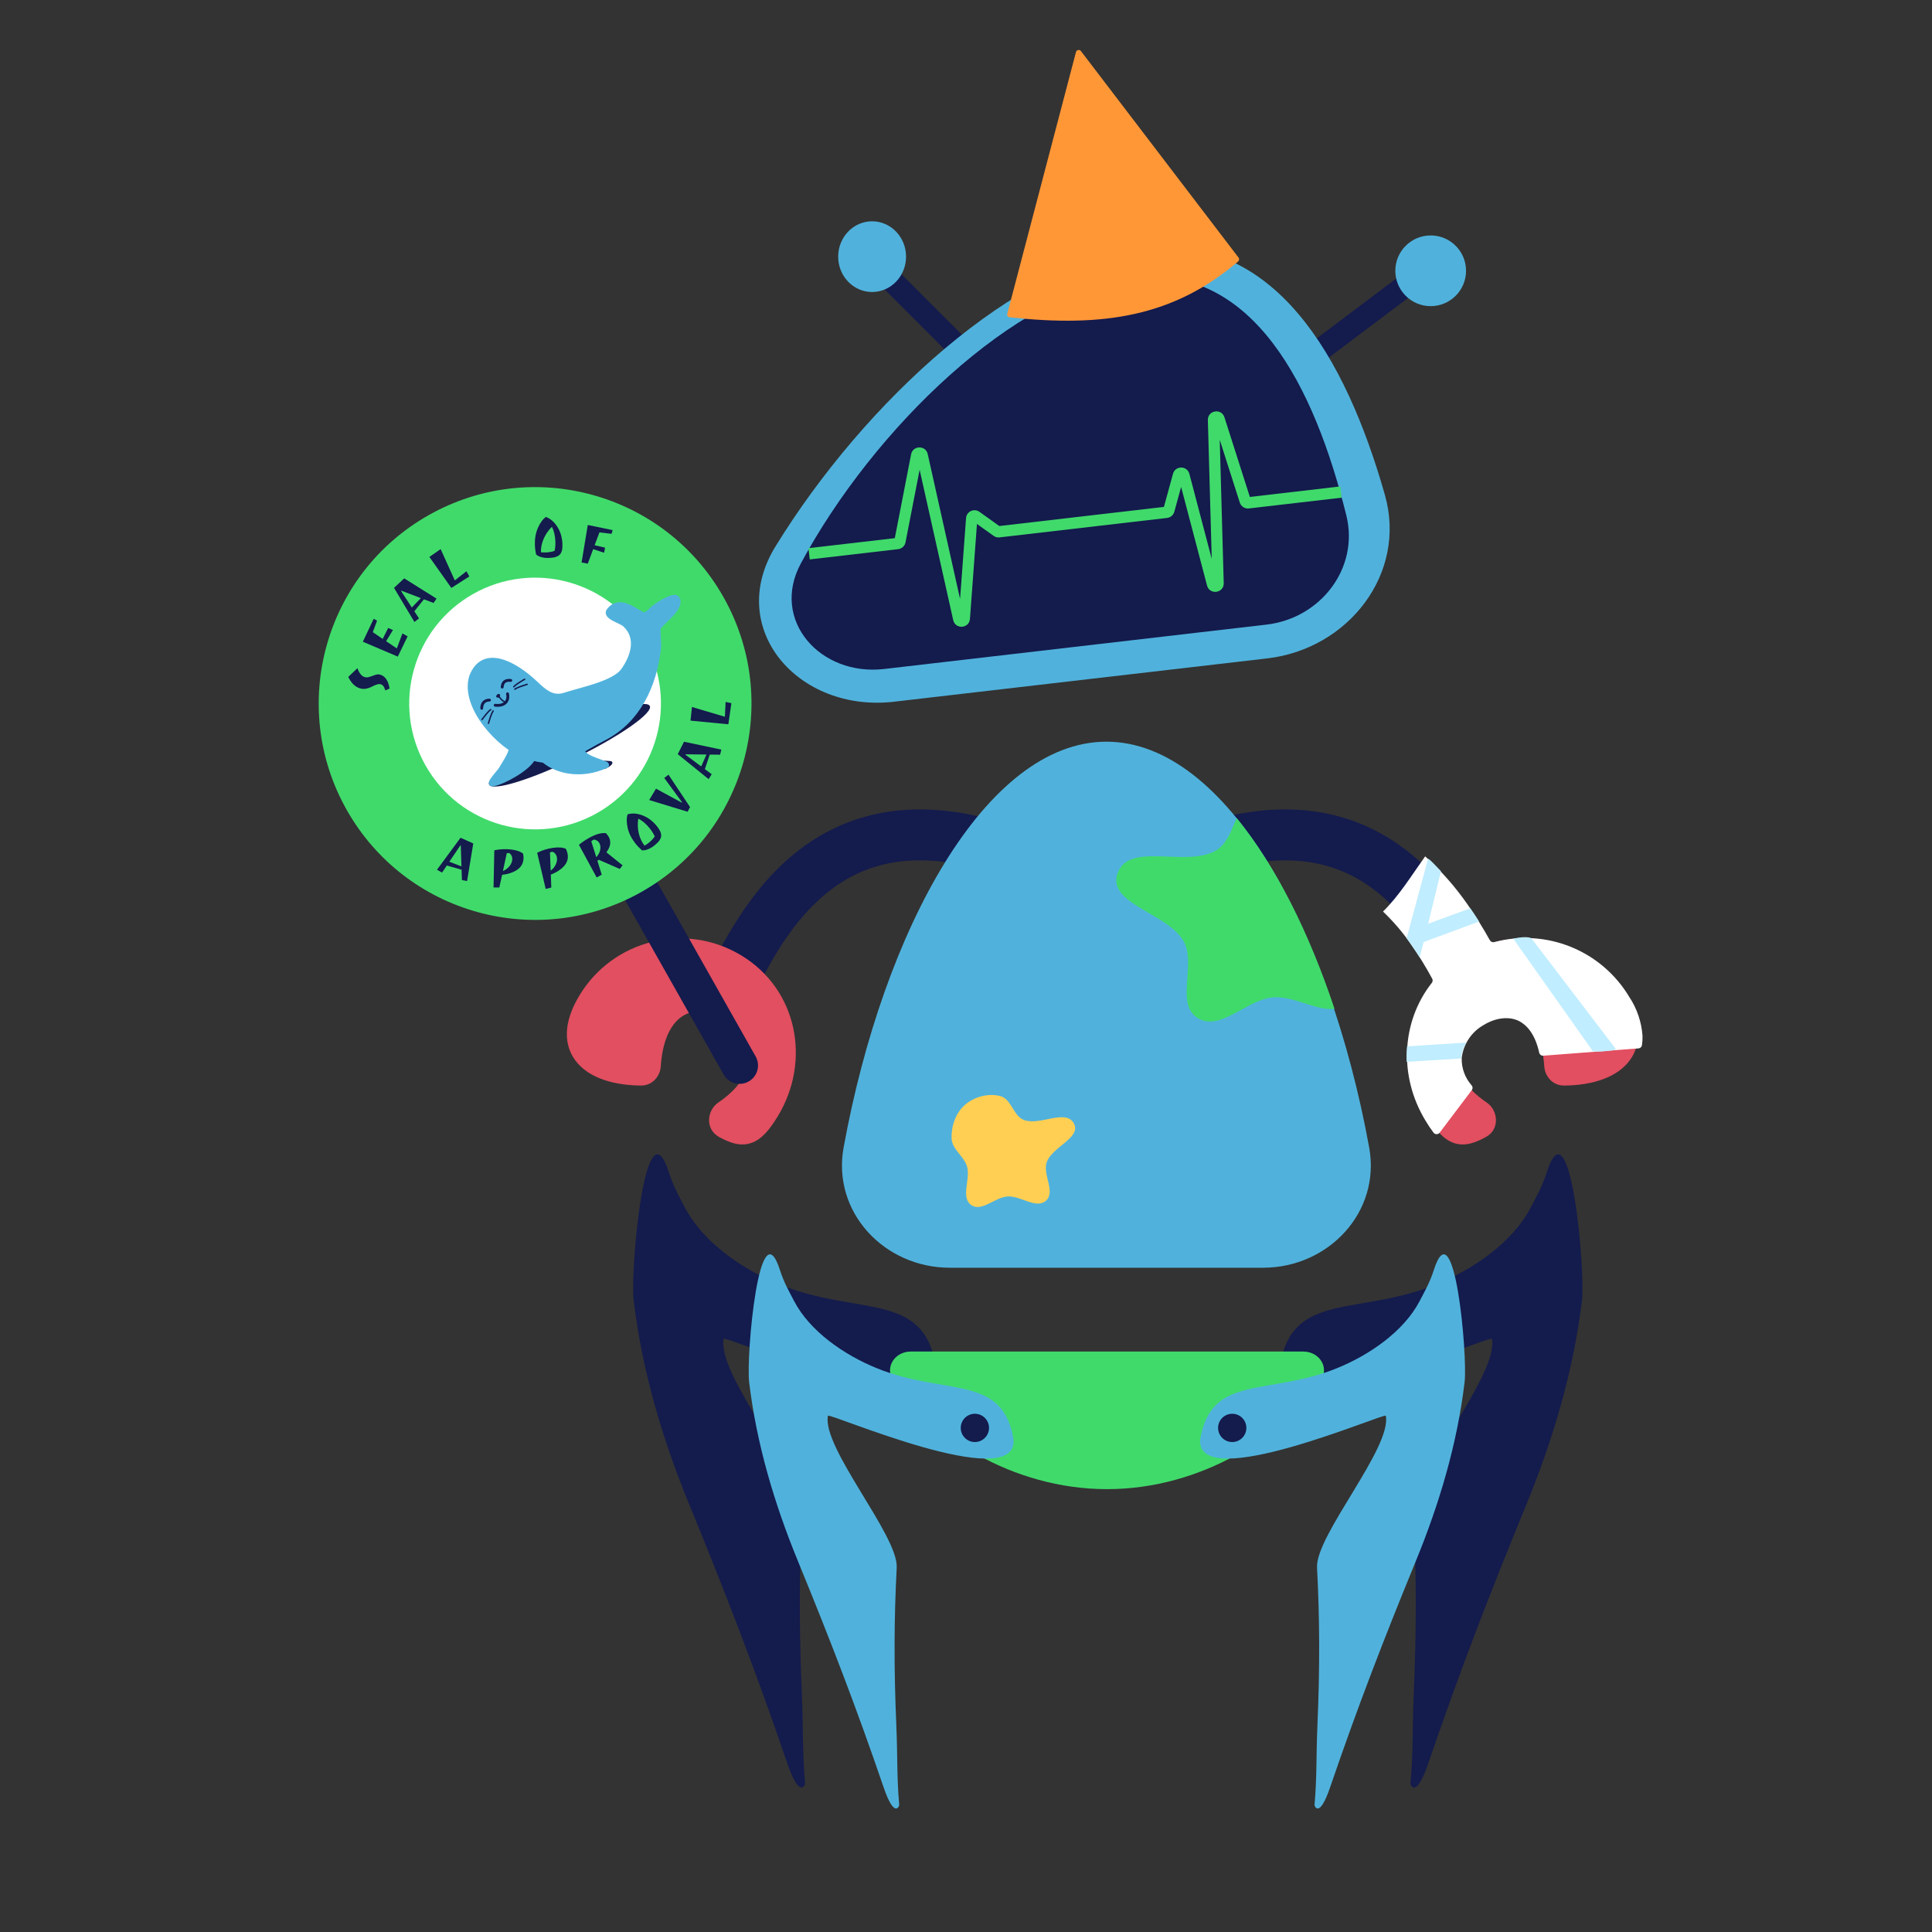 <svg width="500" height="500" viewBox="0 0 500 500" fill="none" xmlns="http://www.w3.org/2000/svg">
<rect x="0" y="0" width="500" height="500" fill="#333333" stroke="none"/>
<path fill-rule="evenodd" clip-rule="evenodd" d="M388.548 253.918C389.174 255.186 389.745 256.343 390.268 257.36L378.55 263.383C377.908 262.133 377.249 260.807 376.561 259.424C372.643 251.541 367.815 241.827 360.1 234.166C351.549 225.675 339.429 219.764 320.326 224.134L317.388 211.29C341.276 205.827 357.915 213.429 369.383 224.818C378.802 234.17 384.706 246.132 388.548 253.918Z" fill="#141B4D"/>
<path fill-rule="evenodd" clip-rule="evenodd" d="M378.835 247.248C364.299 256.024 360.699 274.523 369.324 288.808C371.364 292.187 373.443 294.847 376.25 295.806C379.255 296.831 382.086 295.598 384.525 294.274C388.289 292.23 387.675 287.32 384.807 285.368C378.356 280.976 376.656 276.486 376.884 272.983C377.123 269.311 379.524 265.835 382.956 263.689C386.399 261.536 390.298 261.069 393.275 262.551C396.139 263.977 399.109 267.706 399.665 276.06C399.827 278.486 401.787 280.958 404.753 280.94C411.273 280.901 417.596 279.267 421.18 275.168C423.047 273.033 424.049 270.348 423.959 267.261C423.871 264.246 422.75 261.005 420.686 257.587C411.984 243.175 393.247 238.546 378.835 247.248Z" fill="#E14F60"/>
<path fill-rule="evenodd" clip-rule="evenodd" d="M182.113 253.916C181.488 255.184 180.916 256.341 180.394 257.358L192.111 263.381C192.754 262.131 193.413 260.805 194.1 259.422C198.019 251.539 202.847 241.825 210.562 234.164C219.113 225.673 231.233 219.762 250.336 224.132L253.274 211.288C229.386 205.825 212.747 213.427 201.278 224.816C191.86 234.168 185.956 246.13 182.113 253.916Z" fill="#141B4D"/>
<path fill-rule="evenodd" clip-rule="evenodd" d="M149.976 257.585C158.678 243.173 177.415 238.544 191.827 247.246C206.363 256.022 209.963 274.521 201.338 288.806C199.298 292.185 197.219 294.846 194.412 295.804C191.406 296.83 188.576 295.596 186.137 294.272C182.373 292.228 182.987 287.318 185.855 285.366C192.306 280.974 194.006 276.484 193.778 272.982C193.539 269.309 191.138 265.833 187.706 263.687C184.263 261.535 180.364 261.067 177.387 262.549C174.523 263.975 171.553 267.704 170.996 276.058C170.835 278.484 168.875 280.957 165.909 280.938C159.388 280.899 153.065 279.265 149.482 275.166C147.615 273.031 146.613 270.346 146.703 267.259C146.791 264.244 147.912 261.003 149.976 257.585Z" fill="#E14F60"/>
<path d="M141.546 197.153C140.253 194.865 141.06 191.963 143.347 190.67V190.67C145.635 189.378 148.537 190.184 149.83 192.472L195.558 273.402C196.851 275.689 196.044 278.592 193.757 279.884V279.884C191.469 281.177 188.567 280.37 187.274 278.082L141.546 197.153Z" fill="#141B4D"/>
<path d="M187.232 154.524C202.445 181.447 192.952 215.605 166.029 230.818C139.105 246.03 104.947 236.537 89.734 209.614C74.522 182.69 84.015 148.532 110.938 133.32C137.862 118.107 172.02 127.6 187.232 154.524Z" fill="#40DA6B"/>
<path d="M166.838 166.047C175.687 181.708 170.165 201.578 154.504 210.427C138.842 219.276 118.973 213.754 110.123 198.093C101.274 182.431 106.796 162.562 122.458 153.712C138.119 144.863 157.989 150.385 166.838 166.047Z" fill="white"/>
<path d="M113.091 225.087L119.189 216.807L122.481 218.287L120.877 228.024L119.545 227.76L119.456 225.085L115.635 223.994L114.405 225.821L113.091 225.087ZM119.14 218.793L116.29 223.016L119.428 224.231L119.252 218.835L119.14 218.793Z" fill="#141B4D"/>
<path d="M127.926 220.05C129.355 219.756 130.776 219.687 132.186 219.841C133.597 219.995 134.657 220.35 135.365 220.906C135.484 221.459 135.517 221.976 135.465 222.46C135.341 223.594 134.768 224.495 133.747 225.163C132.727 225.82 131.459 226.236 129.942 226.41L129.225 229.686L127.729 229.672L127.926 220.05ZM132.562 222.577C132.645 221.818 132.396 221.216 131.815 220.774C131.637 220.754 131.417 220.765 131.153 220.806L130.156 225.415C130.836 225.129 131.389 224.725 131.815 224.203C132.252 223.681 132.5 223.14 132.562 222.577Z" fill="#141B4D"/>
<path d="M139.017 220.689C140.328 220.048 141.686 219.627 143.091 219.424C144.495 219.221 145.61 219.301 146.434 219.664C146.688 220.169 146.849 220.662 146.918 221.143C147.081 222.273 146.752 223.288 145.929 224.189C145.105 225.08 143.98 225.798 142.555 226.345L142.678 229.697L141.226 230.056L139.017 220.689ZM144.136 221.981C144.027 221.224 143.636 220.704 142.964 220.42C142.787 220.446 142.576 220.511 142.33 220.617L142.514 225.328C143.101 224.883 143.536 224.353 143.819 223.741C144.111 223.127 144.217 222.541 144.136 221.981Z" fill="#141B4D"/>
<path d="M154.963 222.507C154.823 222.632 154.702 222.717 154.602 222.76L155.727 226.362L154.42 227.091L149.826 218.634C150.242 218.269 150.818 217.852 151.554 217.381C152.3 216.906 153.038 216.51 153.766 216.194C154.931 215.689 155.959 215.502 156.85 215.635C157.227 216.056 157.505 216.471 157.682 216.881C158.18 218.028 157.931 219.261 156.934 220.58L161.119 223.942L160.394 224.889L154.963 222.507ZM155.207 218.393C154.926 217.746 154.424 217.375 153.7 217.277C153.482 217.372 153.256 217.524 153.022 217.734L154.319 221.845C154.824 221.29 155.152 220.699 155.302 220.072C155.448 219.435 155.416 218.875 155.207 218.393Z" fill="#141B4D"/>
<path d="M170.049 213.88C170.424 214.355 170.698 214.783 170.873 215.164C171.041 215.537 171.119 215.924 171.107 216.326C171.074 217.085 170.497 217.907 169.375 218.793C168.261 219.672 167.197 220.102 166.182 220.081C165.533 219.532 164.956 218.937 164.452 218.299C163.431 217.006 162.759 215.658 162.437 214.257C162.122 212.849 162.118 211.675 162.427 210.737C163.633 210.391 164.942 210.495 166.354 211.05C167.759 211.597 168.991 212.54 170.049 213.88ZM168.22 214.47C167.273 213.271 166.262 212.399 165.188 211.856C164.98 213.146 165.022 214.416 165.313 215.665C165.612 216.909 166.109 217.971 166.804 218.851C167.111 218.696 167.448 218.474 167.815 218.185C168.531 217.62 169.076 217.044 169.448 216.459C169.109 215.741 168.699 215.078 168.22 214.47Z" fill="#141B4D"/>
<path d="M169.77 204.104L176.422 207.717L176.504 207.611L171.908 201.335L173.009 200.493L178.588 208.882L177.946 210.079L168.004 207.048L169.77 204.104Z" fill="#141B4D"/>
<path d="M183.398 201.644L175.4 195.181L177.026 191.959L186.681 193.997L186.358 195.317L183.682 195.286L182.421 199.054L184.191 200.364L183.398 201.644ZM177.382 195.319L181.473 198.355L182.828 195.275L177.429 195.21L177.382 195.319Z" fill="#141B4D"/>
<path d="M189.285 181.978L188.496 187.446L178.706 186.5L179.077 182.969L187.602 185.498L187.783 181.663L189.285 181.978Z" fill="#141B4D"/>
<path d="M93.417 178.21C92.051 177.903 90.956 176.894 90.13 175.182L92.499 172.922C92.985 174.293 93.649 175.073 94.491 175.262C94.849 175.343 95.254 175.306 95.706 175.154C96.157 175.001 96.604 174.847 97.045 174.692C97.489 174.527 97.881 174.483 98.22 174.559C99.624 174.875 100.49 176.087 100.82 178.195L99.719 178.68C99.565 178.147 99.387 177.761 99.186 177.523C98.985 177.284 98.74 177.132 98.449 177.067C98.159 177.002 97.808 177.045 97.398 177.197C96.98 177.337 96.59 177.509 96.229 177.713C95.87 177.907 95.432 178.067 94.915 178.195C94.4 178.314 93.901 178.318 93.417 178.21Z" fill="#141B4D"/>
<path d="M105.487 164.688L102.952 169.929L93.902 166.078L96.711 160.14L97.578 160.635L96.477 163.6L99.043 165.35L100.462 162.514L101.688 163.059L99.929 165.938L102.7 167.81L104.15 163.936L105.487 164.688Z" fill="#141B4D"/>
<path d="M107.254 160.967L101.975 152.142L104.613 149.678L112.973 154.921L112.214 156.048L109.713 155.096L107.23 158.198L108.439 160.039L107.254 160.967ZM103.788 152.955L106.581 157.216L108.915 154.792L103.87 152.868L103.788 152.955Z" fill="#141B4D"/>
<path d="M121.464 149.182L116.81 152.16L111.126 144.133L114.04 142.105L117.7 150.21L120.72 147.84L121.464 149.182Z" fill="#141B4D"/>
<path d="M145.555 140.838C145.575 141.443 145.542 141.95 145.456 142.36C145.37 142.76 145.203 143.118 144.955 143.434C144.478 144.026 143.526 144.345 142.097 144.393C140.679 144.439 139.567 144.153 138.762 143.535C138.566 142.707 138.455 141.886 138.428 141.073C138.373 139.427 138.632 137.943 139.204 136.624C139.786 135.304 140.48 134.357 141.285 133.784C142.461 134.222 143.453 135.083 144.26 136.367C145.067 137.641 145.498 139.132 145.555 140.838ZM143.732 140.228C143.682 138.7 143.386 137.399 142.844 136.325C141.911 137.239 141.191 138.286 140.683 139.464C140.186 140.643 139.956 141.792 139.993 142.913C140.333 142.971 140.735 142.993 141.202 142.977C142.114 142.947 142.894 142.807 143.541 142.557C143.694 141.778 143.758 141.001 143.732 140.228Z" fill="#141B4D"/>
<path d="M156.35 143.049L153.511 142.123L152.121 145.877L150.511 145.568L152.117 135.865L158.55 137.192L158.274 138.152L155.133 137.782L153.891 141.112L156.59 141.728L156.35 143.049Z" fill="#141B4D"/>
<path d="M151.774 195.946C151.951 196.146 152.854 196.399 153.093 196.489C153.603 196.68 153.38 196.874 153.894 196.839C155.161 196.894 155.79 196.764 158.015 196.967C158.554 197.016 159.095 197.786 156.823 198.881C154.348 199.636 153.263 197.76 152.472 196.694C152.283 196.441 151.334 196.189 151.275 195.884C151.227 195.632 151.656 195.812 151.774 195.946Z" fill="#141B4D"/>
<path d="M168.168 182.711C169.049 184.512 160.455 190.525 148.973 196.141C137.491 201.757 127.469 204.849 126.588 203.048C125.707 201.247 134.301 195.234 145.783 189.618C157.265 184.002 167.287 180.909 168.168 182.711Z" fill="#141B4D"/>
<path d="M170.334 167.741C170.524 166.036 169.967 163.874 170.363 162.277C171.75 160.493 176.365 157.26 175.2 154.998C174.522 153.681 169.664 156.947 168.855 157.713C168.177 158.355 167.231 159.553 166.105 159.039C164.198 158.169 160.315 154.586 157.648 158.114C156.651 159.559 160.732 160.614 161.72 161.498C165.533 164.908 164.025 169.919 161.325 173.66C160.148 175.291 157.242 176.535 155.395 177.207C152.4 178.298 149.191 179.028 146.143 179.997C142.748 181.076 140.532 178.804 138.265 176.685C132.957 171.725 125.072 167.547 122.152 175.13C119.738 182.908 129.524 193.291 135.796 195.476C145.121 198.726 148.127 195.121 156.285 190.92C165.11 186.376 169.264 177.312 170.334 167.741Z" fill="#50B2DC"/>
<path fill-rule="evenodd" clip-rule="evenodd" d="M122.844 175.37C121.76 178.905 123.417 183.178 126.299 186.956C129.17 190.722 133.076 193.753 136.037 194.785C140.574 196.367 143.485 196.257 146.238 195.301C147.642 194.813 149.027 194.097 150.596 193.222C151.016 192.988 151.449 192.743 151.898 192.488C153.115 191.798 154.449 191.042 155.949 190.269C164.476 185.878 168.552 177.093 169.606 167.659C169.682 166.983 169.627 166.22 169.566 165.371C169.558 165.255 169.549 165.138 169.541 165.019C169.476 164.078 169.423 163.027 169.653 162.1L169.69 161.95L169.785 161.827C170.171 161.332 170.762 160.756 171.359 160.179C171.396 160.143 171.433 160.107 171.47 160.071C172.052 159.509 172.659 158.923 173.194 158.327C173.769 157.688 174.219 157.084 174.463 156.54C174.679 156.055 174.699 155.702 174.589 155.421C174.516 155.418 174.391 155.427 174.204 155.471C173.734 155.582 173.105 155.855 172.421 156.22C171.051 156.951 169.697 157.923 169.358 158.244C169.295 158.303 169.221 158.379 169.136 158.464C168.855 158.746 168.464 159.138 168.061 159.414C167.494 159.801 166.695 160.113 165.801 159.705C165.392 159.518 164.9 159.219 164.404 158.917C164.262 158.83 164.119 158.744 163.978 158.659C163.311 158.26 162.613 157.871 161.91 157.615C161.207 157.358 160.554 157.254 159.963 157.367C159.398 157.475 158.811 157.795 158.243 158.54C158.236 158.552 158.231 158.561 158.227 158.568C158.234 158.583 158.251 158.616 158.292 158.665C158.452 158.861 158.787 159.099 159.289 159.373C159.644 159.566 160.024 159.747 160.408 159.93C160.554 160 160.7 160.07 160.846 160.141C161.331 160.376 161.871 160.651 162.208 160.952C164.314 162.835 164.953 165.186 164.692 167.535C164.436 169.85 163.312 172.157 161.918 174.088C161.231 175.04 160.091 175.823 158.96 176.436C157.811 177.059 156.585 177.553 155.646 177.895C154.121 178.45 152.547 178.912 150.987 179.352C150.682 179.438 150.378 179.524 150.074 179.609C148.819 179.961 147.579 180.308 146.364 180.695C144.445 181.305 142.834 180.96 141.427 180.181C140.189 179.496 139.087 178.461 138.066 177.502C137.965 177.407 137.864 177.313 137.765 177.22C135.143 174.77 131.958 172.588 129.143 171.916C127.749 171.583 126.509 171.634 125.474 172.135C124.453 172.63 123.524 173.615 122.844 175.37ZM158.223 158.58C158.223 158.58 158.223 158.579 158.224 158.577C158.223 158.579 158.223 158.58 158.223 158.58ZM129.483 170.492C132.667 171.253 136.078 173.64 138.764 176.15C138.859 176.239 138.954 176.328 139.047 176.416C140.099 177.401 141.067 178.309 142.135 178.9C143.251 179.517 144.446 179.769 145.921 179.3C147.162 178.905 148.432 178.549 149.69 178.196C149.99 178.112 150.291 178.028 150.589 177.943C152.145 177.504 153.674 177.055 155.145 176.519C156.052 176.189 157.202 175.724 158.262 175.149C159.34 174.565 160.241 173.91 160.731 173.232C162.038 171.422 163.018 169.352 163.237 167.374C163.453 165.43 162.939 163.57 161.232 162.043C161.075 161.903 160.734 161.714 160.207 161.458C160.082 161.397 159.949 161.334 159.811 161.268C159.416 161.08 158.982 160.872 158.589 160.659C158.073 160.378 157.513 160.026 157.157 159.591C156.972 159.363 156.806 159.07 156.768 158.716C156.729 158.346 156.838 157.999 157.046 157.698L157.055 157.685L157.064 157.672C157.826 156.664 158.72 156.114 159.689 155.929C160.636 155.748 161.573 155.933 162.412 156.24C163.252 156.546 164.049 156.996 164.73 157.403C164.906 157.508 165.071 157.609 165.226 157.703C165.702 157.992 166.086 158.226 166.409 158.373C166.641 158.479 166.877 158.449 167.235 158.205C167.514 158.014 167.75 157.778 168.007 157.52C168.116 157.411 168.229 157.297 168.351 157.181C168.822 156.736 170.301 155.692 171.732 154.928C172.448 154.546 173.211 154.201 173.868 154.046C174.193 153.97 174.553 153.924 174.894 153.984C175.26 154.049 175.637 154.248 175.851 154.663C176.282 155.5 176.14 156.376 175.799 157.138C175.461 157.892 174.889 158.631 174.283 159.306C173.711 159.942 173.07 160.561 172.496 161.116C172.456 161.154 172.416 161.193 172.377 161.231C171.818 161.771 171.352 162.228 171.04 162.603C170.911 163.246 170.94 164.023 171.002 164.918C171.009 165.03 171.018 165.144 171.026 165.26C171.087 166.09 171.153 167.001 171.061 167.822C169.976 177.53 165.743 186.873 156.62 191.571C155.148 192.329 153.852 193.063 152.642 193.749C152.187 194.007 151.745 194.258 151.309 194.501C149.729 195.382 148.25 196.151 146.718 196.684C143.597 197.768 140.342 197.836 135.555 196.168C132.243 195.013 128.12 191.76 125.134 187.844C122.164 183.948 120.137 179.151 121.453 174.913L121.46 174.89L121.469 174.867C122.248 172.844 123.396 171.515 124.836 170.817C126.267 170.124 127.877 170.108 129.483 170.492Z" fill="#50B2DC"/>
<path d="M129.854 198.96C130.222 198.268 132.495 194.976 132.449 193.609L135.288 195.282L137.816 196.256C136.567 198.729 130.485 202.218 127.568 202.782C126.226 203.042 129.407 199.799 129.854 198.96Z" fill="#50B2DC"/>
<path fill-rule="evenodd" clip-rule="evenodd" d="M131.674 192.301L135.607 194.62L138.833 195.862L138.468 196.586C138.091 197.332 137.391 198.089 136.575 198.794C135.746 199.51 134.744 200.218 133.699 200.859C131.629 202.129 129.291 203.195 127.706 203.501C127.577 203.526 127.408 203.545 127.229 203.51C127.032 203.473 126.795 203.362 126.641 203.114C126.501 202.887 126.499 202.655 126.516 202.513C126.533 202.366 126.578 202.234 126.621 202.131C126.781 201.746 127.129 201.264 127.463 200.834C127.721 200.501 128.012 200.145 128.28 199.818C128.375 199.702 128.467 199.591 128.553 199.484C128.912 199.043 129.139 198.747 129.209 198.615C129.297 198.448 129.473 198.165 129.674 197.841C129.715 197.775 129.757 197.707 129.8 197.638C130.063 197.213 130.374 196.704 130.67 196.178C130.968 195.649 131.244 195.116 131.44 194.643C131.647 194.144 131.725 193.807 131.719 193.634L131.674 192.301ZM130.905 198.631C130.703 198.957 130.563 199.184 130.499 199.303C130.346 199.591 130.007 200.015 129.686 200.41C129.592 200.525 129.495 200.643 129.397 200.763C129.135 201.083 128.865 201.412 128.622 201.726C129.878 201.286 131.448 200.522 132.936 199.61C133.932 198.999 134.867 198.336 135.621 197.684C136.061 197.304 136.423 196.942 136.698 196.61L134.969 195.944L132.96 194.76C132.908 194.911 132.85 195.061 132.79 195.205C132.561 195.756 132.254 196.346 131.943 196.897C131.631 197.451 131.308 197.98 131.042 198.409C130.994 198.487 130.948 198.561 130.905 198.631ZM127.962 202.716C127.962 202.716 127.962 202.717 127.962 202.716Z" fill="#50B2DC"/>
<path d="M141.166 196.973C144.099 199.318 150.131 201.065 156.743 198.095C157.996 197.673 150.739 196.508 150.666 194.258C147.402 195.897 145.336 196.509 141.166 196.973Z" fill="#50B2DC"/>
<path fill-rule="evenodd" clip-rule="evenodd" d="M151.359 193.085L150.331 193.602C147.15 195.2 145.168 195.789 141.076 196.244L139.334 196.438L140.715 197.543C143.858 200.055 150.17 201.842 157.024 198.776C157.087 198.753 157.161 198.72 157.235 198.673C157.32 198.619 157.454 198.515 157.541 198.334C157.773 197.856 157.453 197.478 157.351 197.379C157.229 197.26 157.082 197.178 156.981 197.126C156.865 197.066 156.733 197.009 156.597 196.954C156.324 196.844 155.937 196.708 155.517 196.56C155.168 196.437 154.797 196.306 154.45 196.176C153.624 195.866 152.812 195.519 152.212 195.132C151.561 194.713 151.402 194.405 151.397 194.244L151.359 193.085ZM150.264 195.276C150.56 195.732 151.012 196.091 151.433 196.362C152.175 196.839 153.112 197.232 153.954 197.547C154.382 197.708 154.766 197.843 155.106 197.962C155.106 197.962 155.106 197.962 155.106 197.962C150.341 199.663 146.034 198.889 143.242 197.444C145.989 197.026 147.855 196.432 150.264 195.276ZM156.501 197.4C156.503 197.4 156.503 197.4 156.501 197.4Z" fill="#50B2DC"/>
<path fill-rule="evenodd" clip-rule="evenodd" d="M131.26 179.192C131.456 179.145 131.654 179.267 131.702 179.463C131.926 180.386 131.785 181.339 131.164 182.021C130.541 182.706 129.506 183.04 128.109 182.881C127.908 182.858 127.763 182.677 127.785 182.477C127.808 182.276 127.989 182.132 128.19 182.155C129.44 182.297 130.206 181.985 130.621 181.529C131.038 181.07 131.172 180.387 130.989 179.632C130.942 179.436 131.063 179.239 131.26 179.192Z" fill="#141B4D"/>
<path fill-rule="evenodd" clip-rule="evenodd" d="M125.305 182.219C125.078 182.589 125.032 183.036 125.039 183.305C125.044 183.507 124.885 183.675 124.683 183.68C124.481 183.685 124.312 183.526 124.307 183.324C124.297 182.982 124.35 182.374 124.679 181.836C125.025 181.272 125.65 180.829 126.678 180.817C126.88 180.815 127.046 180.976 127.049 181.178C127.052 181.38 126.89 181.546 126.688 181.548C125.903 181.558 125.515 181.875 125.305 182.219Z" fill="#141B4D"/>
<path fill-rule="evenodd" clip-rule="evenodd" d="M130.648 176.873C130.416 177.17 130.358 177.565 130.33 177.864C130.312 178.065 130.134 178.212 129.932 178.193C129.73 178.173 129.582 177.995 129.6 177.794C129.628 177.489 129.695 176.9 130.069 176.422C130.468 175.911 131.151 175.602 132.236 175.727C132.437 175.751 132.583 175.932 132.56 176.132C132.538 176.333 132.357 176.477 132.156 176.453C131.259 176.35 130.855 176.608 130.648 176.873Z" fill="#141B4D"/>
<path fill-rule="evenodd" clip-rule="evenodd" d="M129.067 180.253C129.141 180.184 129.256 180.187 129.326 180.26C129.465 180.407 129.576 180.536 129.677 180.654C130.005 181.035 130.225 181.29 130.922 181.593C131.015 181.633 131.058 181.741 131.018 181.834C130.977 181.926 130.869 181.969 130.777 181.928C129.997 181.59 129.722 181.27 129.382 180.873C129.285 180.76 129.182 180.64 129.06 180.511C128.99 180.438 128.994 180.322 129.067 180.253Z" fill="#141B4D"/>
<path fill-rule="evenodd" clip-rule="evenodd" d="M132.835 177.876C132.761 177.807 132.757 177.691 132.826 177.618C133.189 177.229 133.695 176.861 134.21 176.528C134.546 176.31 134.895 176.102 135.215 175.912C135.383 175.811 135.542 175.716 135.687 175.627C135.774 175.574 135.886 175.601 135.939 175.687C135.992 175.774 135.965 175.886 135.879 175.939C135.726 176.033 135.562 176.13 135.393 176.231C135.077 176.42 134.74 176.621 134.409 176.835C133.9 177.164 133.424 177.512 133.093 177.867C133.024 177.941 132.909 177.945 132.835 177.876Z" fill="#141B4D"/>
<path fill-rule="evenodd" clip-rule="evenodd" d="M133.076 178.471C133.019 178.387 133.042 178.274 133.126 178.217C133.568 177.921 134.145 177.678 134.721 177.471C135.099 177.335 135.486 177.212 135.84 177.099C136.026 177.039 136.203 176.983 136.365 176.929C136.461 176.897 136.564 176.949 136.596 177.045C136.628 177.141 136.576 177.245 136.48 177.277C136.31 177.333 136.129 177.391 135.941 177.451C135.591 177.562 135.217 177.681 134.845 177.815C134.275 178.02 133.733 178.251 133.33 178.521C133.246 178.578 133.132 178.555 133.076 178.471Z" fill="#141B4D"/>
<path fill-rule="evenodd" clip-rule="evenodd" d="M127.15 183.535C127.091 183.454 126.976 183.436 126.895 183.496C126.466 183.812 126.042 184.272 125.652 184.745C125.397 185.054 125.15 185.377 124.924 185.672C124.805 185.827 124.692 185.974 124.587 186.108C124.524 186.188 124.538 186.303 124.617 186.365C124.697 186.428 124.812 186.414 124.874 186.335C124.985 186.193 125.101 186.042 125.221 185.886C125.444 185.594 125.683 185.283 125.934 184.978C126.32 184.511 126.721 184.079 127.112 183.791C127.193 183.731 127.21 183.616 127.15 183.535Z" fill="#141B4D"/>
<path fill-rule="evenodd" clip-rule="evenodd" d="M127.73 183.837C127.646 183.782 127.532 183.806 127.477 183.89C127.187 184.336 126.951 184.916 126.751 185.496C126.621 185.875 126.503 186.263 126.394 186.619C126.338 186.806 126.283 186.984 126.232 187.146C126.201 187.242 126.254 187.345 126.351 187.376C126.447 187.407 126.55 187.353 126.581 187.257C126.635 187.086 126.69 186.904 126.748 186.715C126.855 186.364 126.969 185.988 127.097 185.615C127.295 185.042 127.519 184.497 127.784 184.09C127.839 184.006 127.815 183.892 127.73 183.837Z" fill="#141B4D"/>
<path d="M129.335 179.699C129.465 179.865 129.46 180.306 129.271 180.457C129.082 180.607 128.583 180.569 128.453 180.403C128.323 180.236 128.506 179.87 128.695 179.72C128.884 179.569 129.205 179.532 129.335 179.699Z" fill="#141B4D"/>
<g clip-path="url(#clip0_1133_6711)">
<path d="M421.611 257.935C418.115 252.119 412.824 247.596 406.535 245.048C400.246 242.499 393.3 242.063 386.741 243.805C386.521 243.872 386.284 243.86 386.071 243.773C385.858 243.685 385.681 243.527 385.571 243.325C383.81 240.157 381.891 237.08 379.821 234.105C376.653 229.533 372.965 225.345 368.831 221.625C365.341 226.495 362.151 231.765 357.921 235.905C360.63 238.491 363.069 241.346 365.201 244.425C367.182 247.265 368.998 250.216 370.641 253.265C370.739 253.44 370.782 253.64 370.764 253.84C370.746 254.04 370.668 254.229 370.541 254.385C362.691 264.335 361.921 278.525 368.921 290.025C369.564 291.114 370.269 292.166 371.031 293.175C371.125 293.284 371.242 293.372 371.373 293.433C371.504 293.493 371.647 293.525 371.791 293.525C371.936 293.525 372.079 293.493 372.21 293.433C372.341 293.372 372.458 293.284 372.551 293.175L380.861 282.175C381.011 281.995 381.093 281.768 381.093 281.535C381.093 281.301 381.011 281.074 380.861 280.895C379.132 278.945 378.213 276.409 378.291 273.805C378.496 272.056 379.106 270.38 380.073 268.91C381.04 267.439 382.337 266.215 383.861 265.335C387.071 263.335 390.581 262.965 393.141 264.255C395.061 265.255 397.241 267.475 398.341 272.405C398.388 272.648 398.523 272.866 398.72 273.016C398.918 273.165 399.164 273.236 399.411 273.215L424.051 271.325C424.263 271.304 424.462 271.216 424.621 271.074C424.779 270.931 424.888 270.743 424.931 270.535C425.058 269.711 425.108 268.877 425.081 268.045C424.816 264.432 423.621 260.949 421.611 257.935Z" fill="white"/>
<path d="M372.921 225.464C371.841 224.374 370.031 222.304 369.581 222.254L364.031 242.804C364.421 243.324 365.161 244.424 365.531 244.954C366.191 245.884 366.811 246.824 367.421 247.754L368.421 243.804L382.791 238.484C382.071 237.334 381.311 236.194 380.521 235.064L369.601 239.064L372.921 225.464Z" fill="#C0EDFF"/>
<path d="M364.031 274.805L378.141 273.935C378.267 272.477 378.718 271.065 379.461 269.805L364.141 270.805C364.02 272.134 363.983 273.47 364.031 274.805V274.805Z" fill="#C0EDFF"/>
<path fill-rule="evenodd" clip-rule="evenodd" d="M391.641 242.935C393.641 242.435 395.641 242.435 396.301 242.805L418.141 271.435C418.641 271.935 412.141 272.435 412.141 271.935L391.641 242.935Z" fill="#C0EDFF"/>
</g>
<path d="M177.315 312.622C181.968 321.481 192.032 328.495 201.842 332.462C222.136 340.669 239.071 334.05 242.187 353.635C243.052 369.679 187.489 345.437 187.286 346.475C185.446 355.886 208.119 381.916 207.623 391.353C206.816 406.7 206.79 421.285 207.501 437.879C207.932 447.936 207.595 452.469 208.365 461.65C208.365 461.792 206.98 465.777 203.75 456.326C195.67 432.678 187.899 412.556 178.399 389.413C171.437 372.453 166.182 354.813 163.995 336.571C163.051 328.699 167.035 284.443 173.115 303.451C174.226 306.921 175.607 309.369 177.315 312.622Z" fill="#141B4D"/>
<path d="M396.081 312.622C391.428 321.481 381.364 328.495 371.554 332.462C351.26 340.669 334.325 334.05 331.209 353.635C330.344 369.679 385.907 345.437 386.11 346.475C387.95 355.886 365.277 381.916 365.773 391.353C366.58 406.7 366.606 421.285 365.895 437.879C365.464 447.936 365.801 452.469 365.031 461.65C365.031 461.792 366.416 465.777 369.646 456.326C377.726 432.678 385.497 412.556 394.997 389.413C401.959 372.453 407.214 354.813 409.401 336.571C410.345 328.699 406.361 284.443 400.281 303.451C399.17 306.921 397.789 309.369 396.081 312.622Z" fill="#141B4D"/>
<path fill-rule="evenodd" clip-rule="evenodd" d="M341.819 357.245C344.112 353.854 341.394 349.778 337.3 349.778H235.692C231.598 349.778 228.88 353.854 231.173 357.245C240.748 371.407 261.918 385.389 286.496 385.389C311.074 385.389 332.244 371.407 341.819 357.245Z" fill="#40DA6B"/>
<path d="M205.541 336.763C209.613 344.518 218.422 350.657 227.008 354.129C244.771 361.313 259.595 355.519 262.322 372.662C263.078 386.704 214.446 365.486 214.268 366.394C212.657 374.632 232.502 397.416 232.068 405.675C231.362 419.108 231.339 431.875 231.962 446.399C232.339 455.201 232.044 459.169 232.717 467.205C232.717 467.33 231.506 470.818 228.679 462.545C221.606 441.846 214.805 424.234 206.489 403.977C200.395 389.132 195.795 373.692 193.882 357.726C193.056 350.835 196.542 312.099 201.864 328.736C202.836 331.774 204.046 333.917 205.541 336.763Z" fill="#50B2DC"/>
<path d="M367.375 336.763C363.302 344.518 354.493 350.657 345.907 354.129C328.144 361.313 313.321 355.519 310.593 372.662C309.837 386.704 358.47 365.486 358.647 366.394C360.259 374.632 340.413 397.416 340.847 405.675C341.553 419.108 341.576 431.875 340.954 446.399C340.576 455.201 340.872 459.169 340.198 467.205C340.198 467.33 341.41 470.818 344.237 462.545C351.309 441.846 358.111 424.234 366.426 403.977C372.52 389.132 377.12 373.692 379.034 357.726C379.86 350.835 376.373 312.099 371.051 328.736C370.079 331.774 368.87 333.917 367.375 336.763Z" fill="#50B2DC"/>
<path d="M255.958 369.541C255.958 371.562 254.319 373.201 252.298 373.201C250.277 373.201 248.638 371.562 248.638 369.541C248.638 367.52 250.277 365.881 252.298 365.881C254.319 365.881 255.958 367.52 255.958 369.541Z" fill="#141B4D"/>
<path d="M322.559 369.541C322.559 371.562 320.921 373.201 318.9 373.201C316.878 373.201 315.24 371.562 315.24 369.541C315.24 367.52 316.878 365.881 318.9 365.881C320.921 365.881 322.559 367.52 322.559 369.541Z" fill="#141B4D"/>
<path fill-rule="evenodd" clip-rule="evenodd" d="M245.586 91.547L224.36 70.321L228.501 66.18L249.727 87.406L245.586 91.547Z" fill="#141B4D"/>
<path fill-rule="evenodd" clip-rule="evenodd" d="M339.825 88.281L363.823 70.222L367.344 74.9L343.346 92.96L339.825 88.281Z" fill="#141B4D"/>
<path fill-rule="evenodd" clip-rule="evenodd" d="M358.41 128.084C364.191 148.423 348.969 167.953 327.965 170.391L231.374 181.604C206.573 184.484 187.617 162.669 200.701 141.404C223.891 103.71 263.047 68.028 295.652 64.243C329.798 60.279 348.237 92.289 358.41 128.084Z" fill="#50B2DC"/>
<path fill-rule="evenodd" clip-rule="evenodd" d="M348.424 133.363C351.813 147.046 341.769 160.022 327.767 161.648L228.81 173.135C212.276 175.055 199.355 160.504 207.243 145.847C226.078 110.851 262.818 75.36 292.987 71.858C324.351 68.217 340.193 100.127 348.424 133.363Z" fill="#141B4D"/>
<path fill-rule="evenodd" clip-rule="evenodd" d="M315.666 113.81L316.7 150.914C316.773 153.523 313.046 154.058 312.382 151.534L305.674 126.021L303.912 132.441C303.675 133.304 302.937 133.938 302.047 134.041L258.673 139.076C258.131 139.139 257.585 138.998 257.142 138.68L252.837 135.599L251.021 160.167C250.834 162.687 247.238 162.95 246.688 160.484L237.999 121.571L234.345 140.359C234.163 141.298 233.393 142.011 232.443 142.121L209.565 144.777L209.228 141.869L231.574 139.275L235.794 117.572C236.248 115.236 239.574 115.19 240.092 117.512L248.466 155.013L250.013 134.083C250.14 132.374 252.088 131.462 253.481 132.46L258.616 136.135L301.219 131.19L303.571 122.619C304.165 120.454 307.242 120.47 307.812 122.641L313.597 144.64L312.595 108.721C312.524 106.18 316.108 105.57 316.882 107.992L323.464 128.607L346.865 125.891L347.203 128.799L323.203 131.585C322.16 131.706 321.177 131.072 320.858 130.072L315.666 113.81Z" fill="#40DA6B"/>
<path d="M234.485 66.421C234.485 71.474 230.553 75.57 225.702 75.57C220.851 75.57 216.919 71.474 216.919 66.421C216.919 61.368 220.851 57.272 225.702 57.272C230.553 57.272 234.485 61.368 234.485 66.421Z" fill="#50B2DC"/>
<path d="M379.407 70.081C379.407 75.134 375.311 79.23 370.258 79.23C365.205 79.23 361.109 75.134 361.109 70.081C361.109 65.028 365.205 60.932 370.258 60.932C375.311 60.932 379.407 65.028 379.407 70.081Z" fill="#50B2DC"/>
<path d="M278.458 13.48C278.613 12.891 279.378 12.737 279.748 13.222L320.529 66.66C320.763 66.966 320.716 67.405 320.423 67.656C303.777 81.933 285.495 84.752 261.312 82.116C260.868 82.067 260.568 81.635 260.681 81.204L278.458 13.48Z" fill="#FF9737"/>
<path fill-rule="evenodd" clip-rule="evenodd" d="M218.329 296.961C215.286 313.656 228.83 328.088 245.8 328.088H326.87C343.84 328.088 357.383 313.656 354.341 296.961C344.047 240.473 317.482 191.949 286.335 191.949C255.187 191.949 228.623 240.473 218.329 296.961Z" fill="#50B2DC"/>
<path fill-rule="evenodd" clip-rule="evenodd" d="M320.051 211.707C319.852 212.163 319.659 212.627 319.465 213.091C318.289 215.903 317.105 218.737 314.572 220.171C311.273 222.039 306.714 221.86 302.341 221.688C296.456 221.458 290.907 221.24 289.221 226.041C287.604 230.642 292.269 233.356 297.259 236.26C300.861 238.355 304.631 240.549 306.332 243.622C307.8 246.275 307.541 249.723 307.29 253.066C306.971 257.31 306.665 261.385 309.924 263.445C313.389 265.635 317.205 263.539 321.175 261.358C323.827 259.901 326.547 258.407 329.277 258.126C331.943 257.851 334.853 258.773 337.685 259.669C340.418 260.535 343.078 261.377 345.378 261.1C338.779 241.264 330.107 224.001 320.051 211.707Z" fill="#40DA6B"/>
<path fill-rule="evenodd" clip-rule="evenodd" d="M270.907 300.722C272.322 296.806 279.911 294.418 277.922 290.749C275.821 286.874 269.162 291.403 265.02 289.862C262.223 288.821 261.774 284.404 258.883 283.664C255.755 282.862 252.152 283.831 249.723 285.943C247.31 288.042 246.165 291.438 246.274 294.631C246.37 297.461 249.471 299.191 250.268 301.911C251.226 305.182 248.558 309.8 251.312 311.824C253.99 313.793 257.469 309.83 260.788 309.643C264.189 309.451 268.154 312.979 270.703 310.732C273.272 308.467 269.745 303.939 270.907 300.722Z" fill="#FFCF54"/>
<defs>
<clipPath id="clip0_1133_6711">
<rect width="67.1" height="71.92" fill="white" transform="translate(357.921 221.625)"/>
</clipPath>
</defs>
</svg>
